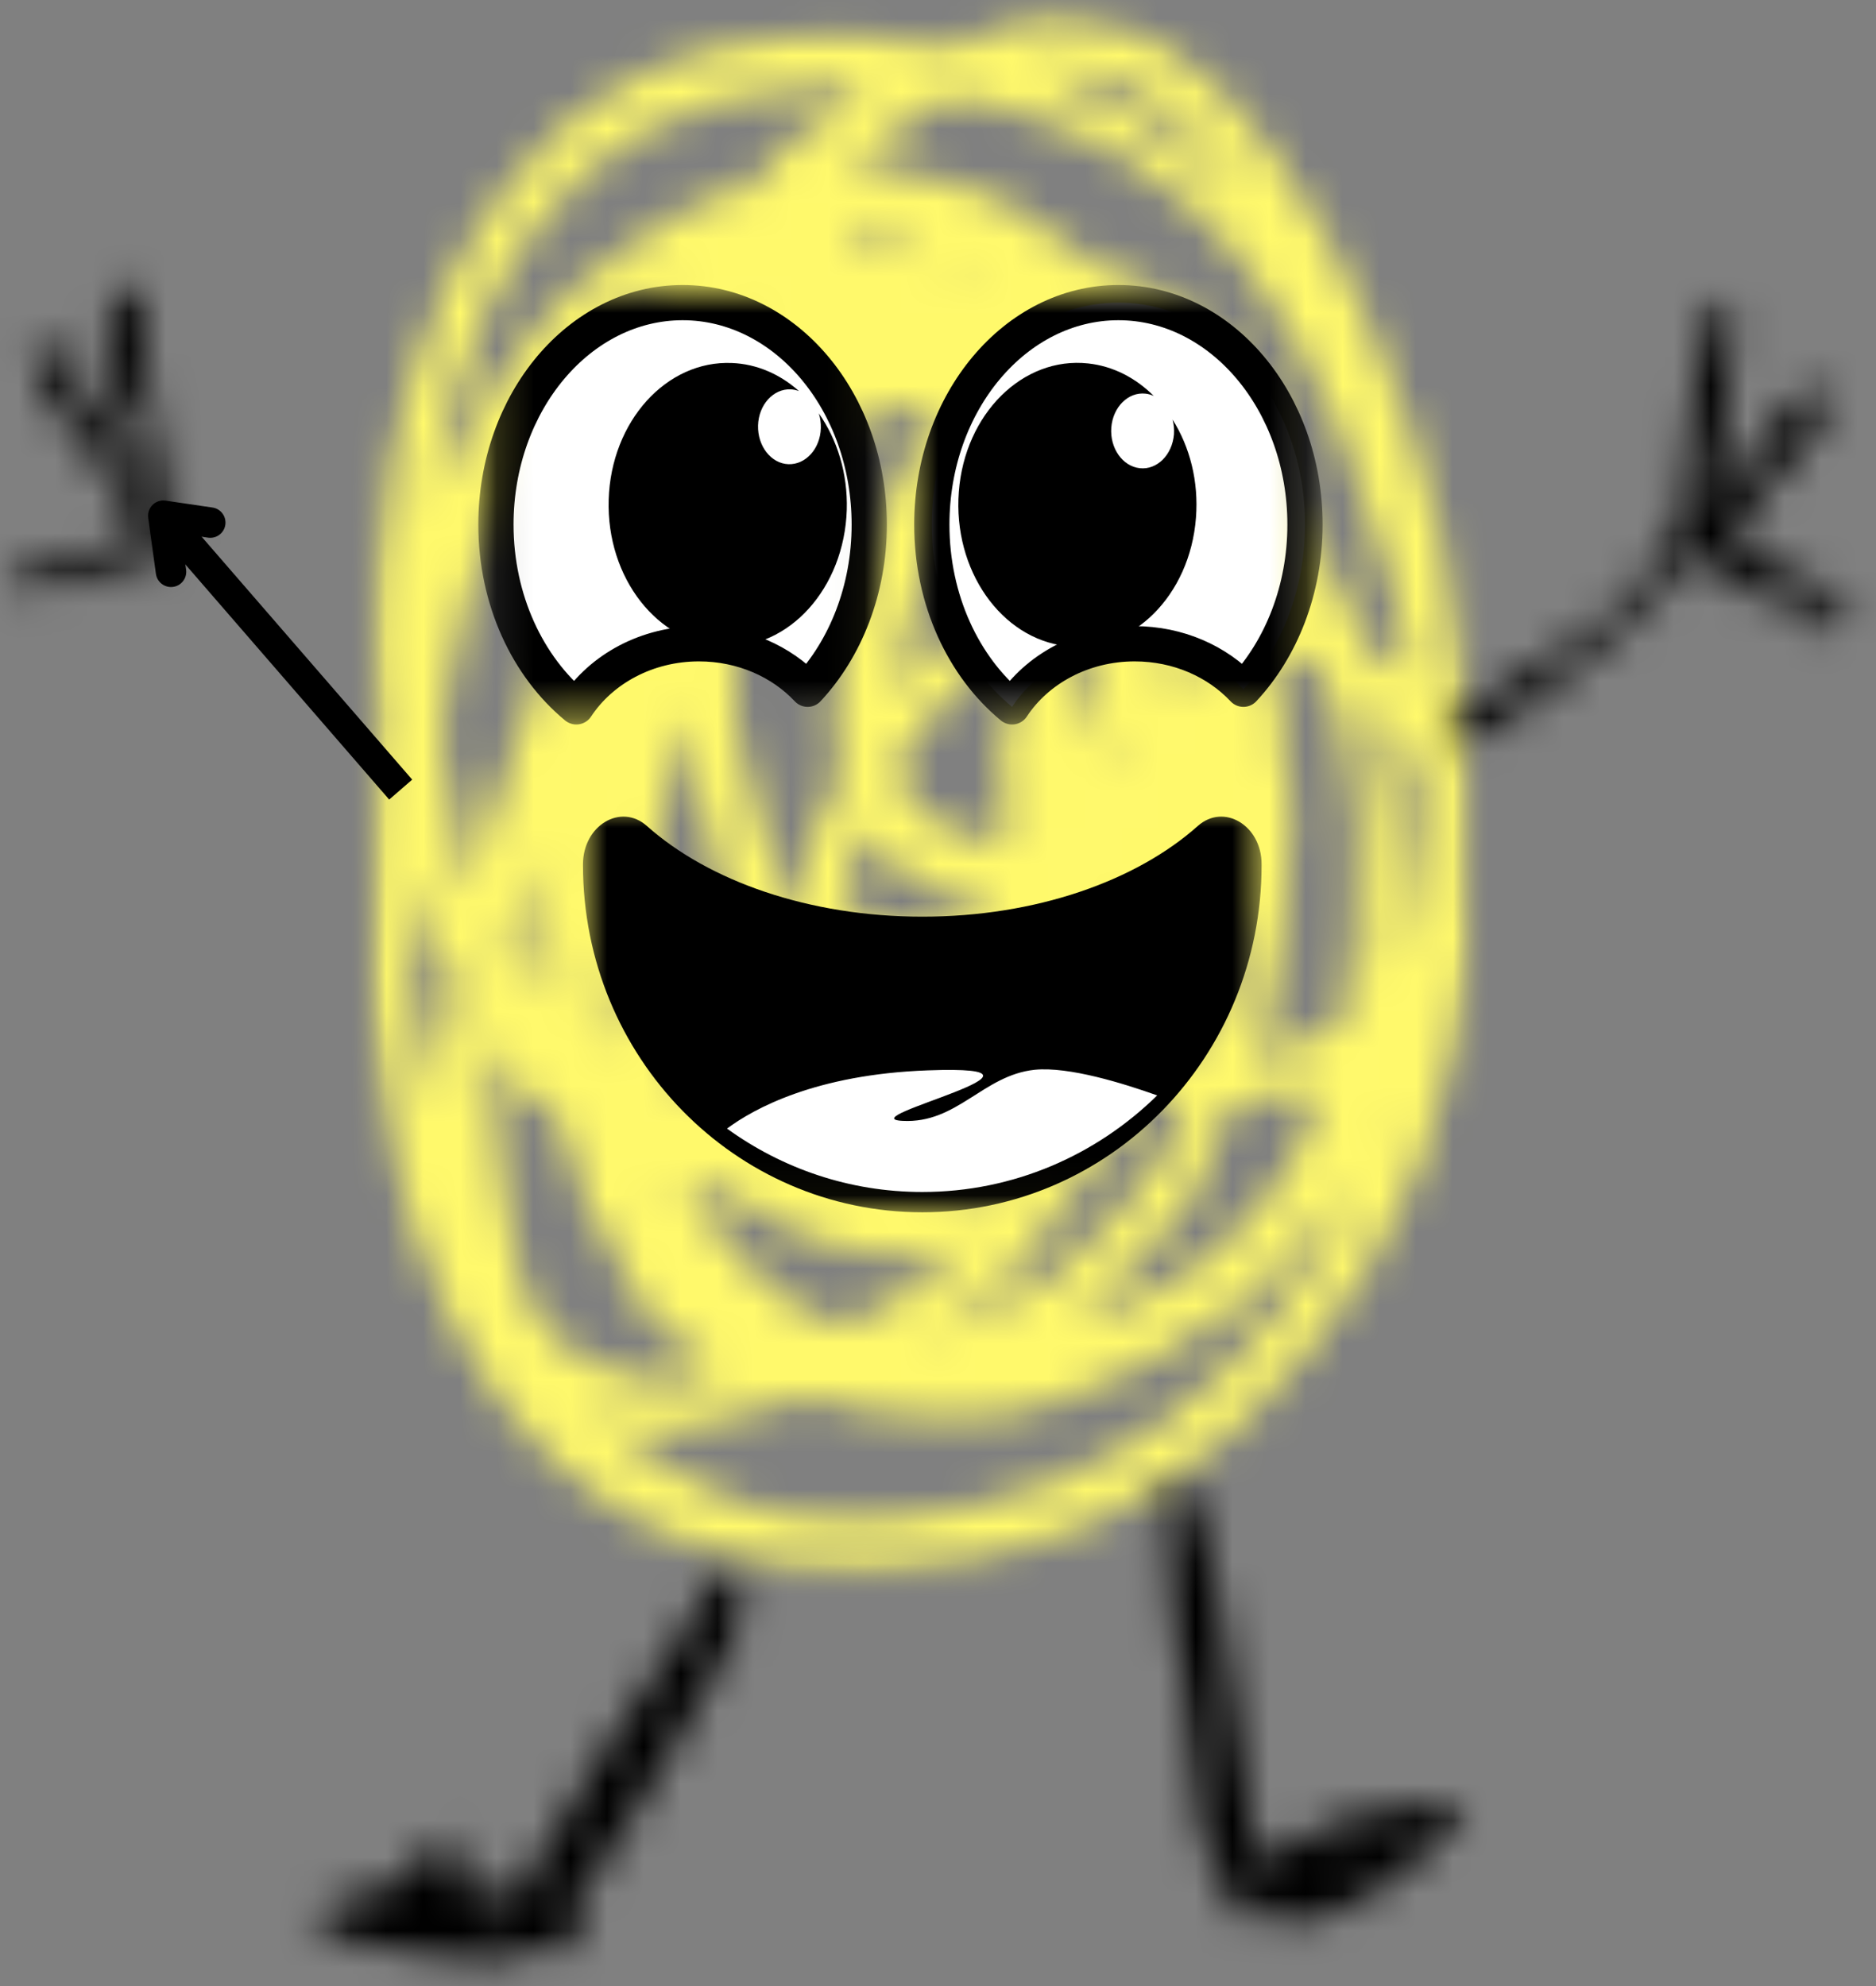 <svg width="51" height="54" viewBox="0 0 51 54" fill="none" xmlns="http://www.w3.org/2000/svg">
<rect x="0" y="0" width="51" height="54" fill="#808080" stroke="none"/>
<mask id="mask0_40_10549" style="mask-type:luminance" maskUnits="userSpaceOnUse" x="9" y="0" width="32" height="43">
<path d="M9.945 0.217H40.098V42.853H9.945V0.217Z" fill="white"/>
</mask>
<g mask="url(#mask0_40_10549)">
<mask id="mask1_40_10549" style="mask-type:luminance" maskUnits="userSpaceOnUse" x="10" y="0" width="31" height="43">
<path d="M10.026 27.037C10.136 19.668 10.301 19.438 10.301 19.111C10.301 18.819 10.162 18.652 10.162 18.259C10.11 17.212 10.246 14.462 10.598 12.629C10.98 10.796 11.552 8.832 12.367 7.26C13.185 5.75 14.245 4.346 15.387 3.361C16.502 2.412 17.863 1.758 19.169 1.365C20.476 0.972 22.053 0.906 23.253 0.906C24.203 0.906 24.941 1.33 25.781 1.233C26.654 1.136 27.498 0.35 28.423 0.315C29.457 0.283 30.679 0.676 31.688 1.264C32.775 1.922 33.783 3.034 34.653 4.244C35.662 5.587 36.557 7.291 37.291 8.995C38.054 10.761 38.736 12.695 39.17 14.66C39.632 16.687 39.959 20.29 39.959 21.01C39.959 21.177 39.904 21.239 39.904 21.274C39.933 21.305 39.933 21.305 39.933 21.341C39.988 21.566 39.904 23.27 39.904 24.056C39.933 24.679 40.068 24.975 40.014 25.663C39.904 27.006 39.334 29.854 38.597 31.686C37.892 33.488 36.829 35.157 35.662 36.6C34.517 38.071 33.156 39.382 31.633 40.363C30.081 41.378 28.232 42.098 26.463 42.46C24.75 42.853 22.897 42.919 21.239 42.658C19.687 42.394 18.109 41.837 16.777 41.02C15.552 40.234 14.436 39.25 13.537 38.005C12.587 36.698 11.794 35.06 11.226 33.324C10.598 31.425 10.026 27.037 10.026 27.037ZM11.251 27.037C12.367 32.079 12.04 29.262 12.095 28.282C12.15 27.628 12.477 27.2 12.396 26.71C12.312 26.22 11.743 25.761 11.578 25.301C11.468 24.908 11.523 24.449 11.442 24.189C11.387 24.056 11.306 23.862 11.28 23.893C11.141 23.924 11.251 27.037 11.251 27.037ZM11.714 13.578C13.893 9.45 14.979 8.372 16.014 7.52C17.048 6.637 18.6 5.688 19.389 5.326C19.797 5.163 20.042 5.295 20.34 5.096C20.721 4.867 20.993 4.31 21.455 3.886C22.027 3.392 23.634 2.606 23.579 2.412C23.579 2.346 23.36 2.381 23.117 2.381C22.464 2.381 20.53 2.443 19.305 2.836C18.135 3.198 16.913 3.82 15.933 4.672C14.898 5.587 13.999 6.867 13.291 8.209C12.558 9.649 11.879 12.399 11.743 13.154C11.714 13.38 11.714 13.578 11.714 13.578ZM11.985 20.061C12.668 24.025 12.774 24.286 12.858 24.255C12.965 24.22 12.965 23.434 13.13 22.811C13.427 21.601 14.653 18.718 14.898 17.672C15.008 17.212 14.953 17.08 15.034 16.656C15.144 16.002 15.768 14.298 15.713 14.104C15.687 14.069 15.661 14.069 15.661 14.069C15.632 14.069 15.632 14.069 15.632 14.037C15.606 14.037 15.606 14.037 15.606 14.037C15.577 14.002 15.577 13.971 15.552 13.971C15.552 13.94 15.522 13.94 15.496 13.905V13.874L15.471 13.839C15.471 13.808 15.441 13.773 15.441 13.773C15.441 13.742 15.416 13.711 15.416 13.711C15.416 13.676 15.416 13.676 15.416 13.645C15.416 13.645 15.387 13.645 15.387 13.61C15.387 13.61 15.387 13.578 15.387 13.547C15.387 13.512 15.387 13.481 15.387 13.446C15.387 13.446 15.387 13.446 15.387 13.415V13.38C15.387 13.349 15.416 13.318 15.416 13.318C15.416 13.283 15.416 13.252 15.416 13.216C15.416 13.216 15.441 13.216 15.441 13.185V13.154C15.441 13.119 15.471 13.119 15.471 13.088C15.496 13.053 15.522 13.022 15.522 13.022C15.522 13.022 16.205 12.073 16.34 11.711C16.421 11.547 16.421 11.415 16.476 11.252C16.531 11.088 16.748 10.796 16.722 10.761C16.641 10.664 15.28 11.874 14.653 12.66C13.974 13.512 13.291 14.528 12.858 15.707C12.367 16.983 11.985 20.061 11.985 20.061ZM13.291 28.578C13.783 34.305 14.219 35.484 14.924 36.207C15.632 36.958 16.939 37.483 17.756 37.55C18.381 37.612 19.389 37.386 19.415 37.157C19.47 36.892 18.245 36.534 17.756 35.978C17.21 35.355 16.748 33.978 16.421 33.488C16.259 33.293 16.175 33.293 16.04 33.064C15.768 32.569 15.522 30.869 15.089 30.278C14.788 29.885 14.3 29.885 13.999 29.558C13.728 29.231 13.427 28.348 13.346 28.379C13.291 28.379 13.291 28.578 13.291 28.578ZM13.783 25.955C14.164 26.644 14.326 26.842 14.407 26.807C14.598 26.675 14.271 23.368 14.245 23.368C14.219 23.469 13.783 25.955 13.783 25.955ZM15.034 37.647C18.626 40.495 20.149 41.02 21.565 41.215C23.117 41.444 24.831 41.347 26.408 40.985C28.041 40.627 29.784 39.939 31.226 38.989C32.613 38.071 33.945 36.698 34.899 35.453C35.713 34.437 36.858 32.375 36.777 32.278C36.667 32.145 34.491 34.993 33.702 35.55C33.292 35.846 32.965 35.814 32.694 36.009C32.448 36.172 32.422 36.336 32.151 36.534C31.362 37.056 29.076 38.137 27.524 38.433C26.027 38.694 23.741 38.464 22.981 38.27C22.706 38.203 22.626 38.071 22.435 38.04C22.218 37.974 22.053 38.005 21.701 38.04C20.857 38.137 18.6 39.122 17.401 38.923C16.476 38.791 15.034 37.647 15.034 37.647ZM15.17 10.368C17.129 8.699 17.646 8.664 17.892 8.404C18.083 8.209 18.3 7.781 18.245 7.715C18.164 7.618 17.103 8.372 16.612 8.797C16.069 9.256 15.17 10.368 15.17 10.368ZM15.713 23.27C15.823 25.138 15.768 23.107 15.742 23.107L15.713 23.27ZM15.823 25.562C15.959 27.955 15.988 28.052 16.04 28.184C16.095 28.282 16.259 28.41 16.285 28.379C16.314 28.348 16.205 28.083 16.205 27.889C16.175 27.628 16.285 27.266 16.259 26.939C16.205 26.511 15.823 25.562 15.823 25.562ZM16.968 31.85C17.074 32.145 17.346 32.636 17.43 32.768C17.482 32.834 17.537 32.9 17.537 32.865C17.566 32.865 16.968 31.85 16.968 31.85ZM17.155 13.446C17.21 13.318 17.239 13.318 17.239 13.283C17.346 13.119 17.701 12.073 17.672 12.073C17.646 12.038 17.482 12.302 17.401 12.497C17.294 12.726 17.155 13.446 17.155 13.446ZM17.482 26.807C18.274 29.068 18.3 29.165 18.49 29.262C18.817 29.492 19.496 29.69 20.178 29.788C21.184 29.92 23.334 29.854 24.042 29.69C24.313 29.624 24.585 29.527 24.585 29.426C24.614 29.262 24.042 28.97 23.715 28.869C23.36 28.772 22.981 29.002 22.516 28.97C21.811 28.869 20.695 28.609 19.877 28.149C19.088 27.69 18.028 26.71 17.701 26.282C17.592 26.087 17.566 25.827 17.537 25.827C17.482 25.827 17.482 26.807 17.482 26.807ZM17.592 16.656C18.953 13.415 19.198 13.053 19.169 13.022C19.143 13.022 18.626 13.645 18.461 13.905C18.355 14.069 18.3 14.135 18.219 14.333C18.054 14.625 17.863 15.216 17.756 15.609C17.672 15.967 17.592 16.656 17.592 16.656ZM17.837 23.204C17.918 23.893 18.326 24.975 18.762 25.531C19.224 26.119 20.042 26.644 20.556 26.904C20.883 27.068 21.319 27.266 21.4 27.134C21.536 26.904 20.149 25.496 19.716 24.383C19.224 23.138 18.872 20.718 18.817 19.932C18.788 19.668 18.872 19.376 18.843 19.376C18.788 19.341 18.6 19.932 18.461 20.356C18.274 21.076 17.837 23.204 17.837 23.204ZM18.571 32.212C20.259 34.667 21.484 35.453 22.137 35.748C22.516 35.912 22.681 36.009 23.088 35.943C23.877 35.779 26.599 33.881 26.544 33.748C26.518 33.686 25.781 34.11 25.264 34.176C24.449 34.242 23.088 34.044 22.108 33.717C21.209 33.422 20.259 32.605 19.58 32.375C19.198 32.243 18.571 32.212 18.571 32.212ZM19.767 10.139C21.184 8.765 20.776 8.765 20.585 8.894C20.285 9.092 19.767 10.139 19.767 10.139ZM20.042 19.963C21.319 25.072 22.053 26.154 22.655 26.741C23.062 27.134 23.469 27.332 23.877 27.43C24.287 27.496 24.695 27.43 25.128 27.297C25.7 27.134 26.981 26.449 26.951 26.383C26.951 26.317 25.264 27.134 24.504 27.103C23.796 27.068 22.926 26.842 22.49 26.348C22.082 25.955 21.811 25.204 21.756 24.547C21.701 23.862 22.027 22.912 22.244 22.29C22.409 21.796 22.816 21.403 22.871 21.045C22.926 20.749 22.735 20.52 22.706 20.193C22.655 19.734 22.706 19.111 22.761 18.59C22.816 18.033 22.952 17.508 23.062 17.018C23.143 16.559 23.253 16.1 23.389 15.675C23.495 15.283 23.605 14.89 23.741 14.528C23.877 14.166 24.042 13.905 24.177 13.578C24.339 13.252 24.475 12.859 24.666 12.563C24.857 12.267 25.102 11.94 25.264 11.843C25.403 11.777 25.59 11.874 25.619 11.808C25.645 11.711 25.264 11.154 25.102 11.057C25.021 10.991 24.966 11.022 24.831 11.057C24.504 11.088 23.686 11.287 23.169 11.614C22.6 11.975 22.053 12.563 21.565 13.216C21.022 13.94 20.395 14.89 20.149 15.936C19.852 17.115 20.042 19.963 20.042 19.963ZM21.484 31.196C23.088 31.328 23.822 31.196 23.822 31.161C23.822 31.099 21.484 31.196 21.484 31.196ZM22.926 24.648C25.348 25.694 26.273 25.169 26.654 24.94C26.845 24.811 27.036 24.613 27.006 24.547C26.981 24.484 26.735 24.613 26.544 24.582C26.192 24.515 25.59 24.352 25.157 24.122C24.721 23.893 24.233 23.531 23.932 23.204C23.741 23.01 23.634 22.551 23.524 22.582C23.415 22.582 23.36 22.811 23.279 23.041C23.169 23.403 22.926 24.648 22.926 24.648ZM23.088 4.474C23.495 4.443 25.891 4.801 27.006 5.326C28.015 5.75 28.856 6.668 29.619 7.096C30.162 7.388 30.544 7.388 31.035 7.684C31.659 8.046 32.503 8.567 33.075 9.158C33.618 9.68 34.165 10.302 34.491 10.991C34.789 11.614 34.98 12.761 35.009 13.119C35.009 13.216 34.954 13.216 34.98 13.349C35.06 13.808 36.476 15.839 36.722 16.524C36.829 16.788 36.748 16.917 36.858 17.115C37.075 17.508 38.054 18.489 38.245 18.325C38.572 18.033 37.291 13.808 36.502 11.874C35.742 10.073 34.763 8.306 33.702 6.995C32.749 5.816 31.633 4.902 30.489 4.213C29.373 3.525 27.795 3.065 26.951 2.836C26.489 2.739 26.163 2.672 25.865 2.707C25.59 2.739 25.484 2.836 25.212 2.968C24.695 3.264 23.088 4.474 23.088 4.474ZM23.143 6.637C23.741 6.734 23.77 6.995 23.851 6.995C23.961 7.03 24.068 6.801 24.203 6.734C24.423 6.637 25.021 6.602 25.021 6.536C25.021 6.439 24.122 6.275 23.77 6.31C23.524 6.341 23.143 6.637 23.143 6.637ZM24.122 32.538C26.108 32.636 27.333 32.309 28.015 31.784C28.639 31.293 29.182 30.375 29.457 29.788C29.648 29.426 29.81 28.869 29.81 28.772C29.81 28.741 29.784 28.741 29.784 28.741C29.7 28.706 29.182 28.935 29.047 29.134C28.911 29.328 29.021 29.655 28.856 29.951C28.529 30.542 27.307 31.752 26.434 32.176C25.7 32.569 24.122 32.538 24.122 32.538ZM24.203 31.099C26.654 30.507 27.388 29.721 27.333 29.624C27.278 29.461 24.203 31.099 24.203 31.099ZM24.287 18.819C25.917 16.983 26.981 16.886 27.142 16.294C27.333 15.64 26.434 13.905 26.244 13.578C26.192 13.512 26.163 13.481 26.137 13.481C26.001 13.512 25.729 14.166 25.564 14.497C25.403 14.823 25.293 15.053 25.128 15.446C24.941 16.002 24.695 16.952 24.559 17.574C24.449 18.033 24.287 18.819 24.287 18.819ZM24.368 20.881C24.585 21.535 24.831 21.831 25.047 22.025C25.293 22.224 25.59 22.453 25.891 22.582C26.218 22.714 26.625 22.811 26.897 22.846C27.061 22.877 27.223 22.944 27.307 22.811C27.498 22.582 27.142 21.274 27.197 20.488C27.278 19.668 27.715 18.426 27.689 17.967C27.689 17.804 27.66 17.64 27.579 17.605C27.362 17.508 26.518 18.228 26.027 18.718C25.455 19.243 24.585 20.488 24.423 20.749C24.394 20.815 24.368 20.881 24.368 20.881ZM25.021 36.336C25.619 36.305 27.634 35.453 28.694 34.636C29.784 33.815 31.09 32.278 31.659 31.359C31.96 30.869 32.286 30.313 32.205 30.017C32.121 29.788 31.552 29.589 31.387 29.69C31.277 29.721 31.332 29.92 31.226 30.083C30.951 30.507 29.974 31.359 29.347 32.145C28.639 32.997 27.96 34.274 27.197 34.993C26.518 35.616 25.021 36.336 25.021 36.336ZM25.564 7.847C25.946 7.913 26.544 7.75 26.544 7.715C26.544 7.684 26.328 7.653 26.192 7.653C26.027 7.653 25.564 7.847 25.564 7.847ZM26.518 28.149C27.307 28.118 27.307 28.083 27.362 28.052C27.469 27.955 27.715 27.659 27.689 27.593C27.634 27.527 26.518 28.149 26.518 28.149ZM26.871 11.516C27.223 12.399 27.469 12.431 27.634 12.629C27.825 12.89 28.067 13.318 28.203 13.645C28.313 13.94 28.368 14.364 28.393 14.559C28.423 14.66 28.423 14.691 28.423 14.757C28.423 14.855 28.423 14.921 28.393 14.987C28.393 15.053 28.368 15.115 28.342 15.181C28.313 15.216 28.287 15.283 28.258 15.345C28.232 15.38 28.177 15.38 28.151 15.446C28.151 15.543 28.232 15.87 28.313 15.936C28.393 15.967 28.503 15.936 28.584 15.87C28.72 15.773 28.83 15.314 28.94 15.181C29.021 15.084 29.131 15.115 29.157 15.018C29.212 14.66 27.825 12.629 27.388 12.073C27.171 11.777 26.871 11.516 26.871 11.516ZM27.061 26.317C27.579 26.021 27.905 25.827 27.931 25.694C27.931 25.628 27.905 25.531 27.876 25.531C27.77 25.465 27.061 26.317 27.061 26.317ZM28.151 9.158C29.157 10.236 29.182 10.205 29.292 10.302C29.674 10.629 31.332 12.431 31.824 13.283C32.121 13.742 32.286 14.497 32.341 14.559C32.367 14.528 31.578 12.267 31.061 11.353C30.628 10.598 29.865 9.68 29.509 9.419C29.373 9.287 29.347 9.256 29.212 9.225C28.966 9.158 28.151 9.158 28.151 9.158ZM28.151 1.789C32.151 3.591 33.754 5.392 33.809 5.326C33.809 5.326 33.754 5.194 33.647 5.065C33.321 4.637 31.931 2.999 30.98 2.443C30.11 1.953 28.503 1.723 28.232 1.758C28.203 1.758 28.151 1.789 28.151 1.789ZM28.995 17.998C29.237 18.917 29.292 20.29 29.373 20.29C29.483 20.29 29.729 17.866 29.729 17.442C29.729 17.31 29.729 17.247 29.674 17.212C29.619 17.146 29.483 17.181 29.428 17.181C29.402 17.212 29.402 17.181 29.373 17.212C29.292 17.279 28.995 17.998 28.995 17.998ZM29.212 35.943C30.026 35.748 31.362 35.254 32.205 34.667C33.13 34.013 34.245 32.997 34.844 32.048C35.306 31.359 35.904 30.149 35.688 29.819C35.497 29.492 33.945 29.788 33.428 30.247C32.91 30.706 32.994 31.686 32.503 32.441C31.795 33.554 29.212 35.943 29.212 35.943ZM29.81 23.827C29.835 23.959 29.865 23.796 29.865 23.796L29.81 23.827ZM29.81 26.741C30.162 27.037 30.327 26.904 30.463 26.776C30.628 26.511 30.763 25.924 30.844 25.562C30.899 25.27 30.98 24.811 30.925 24.776C30.899 24.745 30.815 24.842 30.789 24.908C30.679 25.072 30.679 25.434 30.573 25.694C30.408 26.056 29.81 26.741 29.81 26.741ZM30.437 21.208C30.573 21.045 30.709 20.555 30.709 20.29C30.734 20.096 30.679 19.703 30.654 19.703C30.599 19.703 30.437 21.208 30.437 21.208ZM31.468 15.675C31.497 15.839 31.523 15.839 31.523 15.839C31.523 15.804 31.468 15.675 31.468 15.675ZM31.604 17.31C31.688 17.932 31.769 18.033 31.824 18.197C31.879 18.457 31.879 19.08 31.96 19.08C32.041 19.111 32.205 18.718 32.257 18.489C32.312 18.197 32.312 17.574 32.151 17.376C32.041 17.247 31.604 17.31 31.604 17.31ZM31.879 28.41C33.02 28.578 33.211 27.756 33.347 27.169C33.538 26.449 33.673 24.679 33.618 24.648C33.592 24.648 33.538 24.975 33.428 25.138C33.321 25.332 32.965 25.726 32.939 25.761C32.939 25.792 32.939 25.761 32.939 25.792C32.91 25.889 31.879 28.41 31.879 28.41ZM34.055 28.741C36.205 28.149 36.396 27.92 36.476 27.756C36.531 27.69 36.531 27.659 36.557 27.527C36.693 26.939 37.02 23.893 36.858 22.29C36.722 20.815 36.422 18.882 35.878 18.228C35.523 17.804 34.708 17.64 34.543 17.835C34.381 18.033 34.87 19.08 34.899 19.473C34.899 19.703 34.818 19.8 34.818 20.029C34.818 20.52 35.115 21.239 35.115 22.091C35.144 23.5 34.734 26.741 34.462 27.823C34.326 28.282 34.055 28.741 34.055 28.741ZM34.543 16.329C35.416 16.462 34.844 15.411 34.708 15.446C34.627 15.446 34.572 15.839 34.543 16.002C34.543 16.1 34.543 16.329 34.543 16.329ZM37.049 31.819C37.702 30.605 37.783 30.149 37.757 30.149C37.728 30.114 37.049 31.819 37.049 31.819ZM37.375 19.274C38.19 23.597 37.728 26.383 37.809 26.449C37.809 26.449 37.809 26.414 37.838 26.414C37.863 26.317 38.028 25.99 38.109 25.628C38.3 24.877 38.572 22.811 38.597 21.994C38.597 21.566 38.627 21.372 38.517 21.045C38.381 20.586 37.944 19.831 37.728 19.57C37.592 19.407 37.375 19.274 37.375 19.274Z" fill="white"/>
</mask>
<g mask="url(#mask1_40_10549)">
<path d="M8.94 -0.993H41.103V43.911H8.94V-0.993Z" fill="#FFF96B"/>
</g>
</g>
<mask id="mask2_40_10549" style="mask-type:luminance" maskUnits="userSpaceOnUse" x="39" y="13" width="8" height="8">
<path d="M39.014 13.952H46.425V20.504H39.014V13.952Z" fill="white"/>
</mask>
<g mask="url(#mask2_40_10549)">
<mask id="mask3_40_10549" style="mask-type:luminance" maskUnits="userSpaceOnUse" x="39" y="13" width="8" height="8">
<path d="M39.441 20.453C39.008 20.356 38.979 20.193 39.063 20.029C39.415 19.341 42.897 17.64 44.149 16.462C45.047 15.609 45.81 13.94 46.163 13.971C46.299 13.971 46.434 14.298 46.409 14.396C46.383 14.462 46.137 14.528 46.082 14.497C46.001 14.431 45.972 14.135 46.001 14.069C46.056 14.002 46.354 14.002 46.409 14.104C46.464 14.267 46.108 14.89 45.836 15.314C45.484 15.839 45.047 16.294 44.394 16.886C43.253 17.901 39.768 20.718 39.25 20.488C39.115 20.422 39.063 20.061 39.115 19.998C39.17 19.932 39.496 19.963 39.551 20.029C39.577 20.127 39.441 20.453 39.441 20.453Z" fill="white"/>
</mask>
<g mask="url(#mask3_40_10549)">
<path d="M37.973 12.66H47.498V21.831H37.973V12.66Z" fill="black"/>
</g>
</g>
<mask id="mask4_40_10549" style="mask-type:luminance" maskUnits="userSpaceOnUse" x="45" y="7" width="6" height="11">
<path d="M45.332 7.894H50.586V17.742H45.332V7.894Z" fill="white"/>
</mask>
<g mask="url(#mask4_40_10549)">
<mask id="mask5_40_10549" style="mask-type:luminance" maskUnits="userSpaceOnUse" x="45" y="7" width="6" height="11">
<path d="M46.489 14.987C45.319 14.788 45.319 14.66 45.348 14.364C45.348 13.38 46.434 8.011 46.816 7.913C46.897 7.882 47.033 8.011 47.088 8.24C47.307 9.026 46.599 14.298 46.137 14.855C46.001 15.018 45.73 14.987 45.701 14.921C45.591 14.66 49.267 10.532 49.619 10.664C49.729 10.695 49.784 10.925 49.729 11.088C49.645 11.353 48.94 11.481 48.559 11.94C48.041 12.594 47.498 14.396 47.117 14.952C46.952 15.216 46.79 15.411 46.654 15.446C46.544 15.446 46.354 15.345 46.328 15.248C46.328 15.15 46.354 14.952 46.489 14.89C46.926 14.691 50.544 16.263 50.573 16.722C50.599 16.886 50.056 16.983 49.946 17.181C49.865 17.345 49.92 17.672 49.891 17.703C49.836 17.703 49.619 17.279 49.645 17.212C49.674 17.146 50.001 17.247 50.027 17.345C50.027 17.411 49.784 17.703 49.729 17.703C49.645 17.672 49.564 17.31 49.619 17.247C49.674 17.181 49.946 17.181 49.972 17.247C50.027 17.31 49.946 17.64 49.891 17.703C49.836 17.738 49.674 17.703 49.674 17.672C49.619 17.574 50.136 17.279 50.081 17.049C49.972 16.524 46.599 16.197 46.328 15.248C46.082 14.333 47.686 12.368 48.232 11.582C48.559 11.123 48.83 10.796 49.102 10.664C49.293 10.598 49.538 10.567 49.619 10.664C49.729 10.73 49.784 10.894 49.729 11.088C49.593 11.746 47.333 13.971 46.654 14.594C46.354 14.855 46.137 15.084 45.972 15.084C45.865 15.084 45.756 15.084 45.701 14.921C45.455 14.333 46.056 9.68 46.434 8.633C46.57 8.24 46.79 7.913 46.926 7.913C46.981 7.913 47.062 8.046 47.088 8.24C47.172 8.995 45.348 13.874 45.73 14.462C45.865 14.691 46.464 14.333 46.544 14.462C46.625 14.559 46.489 14.987 46.489 14.987Z" fill="white"/>
</mask>
<g mask="url(#mask5_40_10549)">
<path d="M44.259 6.602H51.688V19.033H44.259V6.602Z" fill="black"/>
</g>
</g>
<path d="M10.893 21.469L4.439 14.022" stroke="black" stroke-width="0.828"/>
<path d="M4.649 15.547L4.439 14.022L5.716 14.209" stroke="black" stroke-width="0.828" stroke-linecap="round" stroke-linejoin="round"/>
<mask id="mask6_40_10549" style="mask-type:luminance" maskUnits="userSpaceOnUse" x="0" y="7" width="6" height="10">
<path d="M0 7.439H5.251V16.341H0V7.439Z" fill="white"/>
</mask>
<g mask="url(#mask6_40_10549)">
<mask id="mask7_40_10549" style="mask-type:luminance" maskUnits="userSpaceOnUse" x="-1" y="7" width="7" height="10">
<path d="M4.313 14.594C2.299 12.368 0.776 10.108 0.857 9.583C0.886 9.419 1.073 9.287 1.264 9.322C1.865 9.45 4.313 14.431 4.559 14.267C4.749 14.135 3.715 11.614 3.524 10.404C3.388 9.353 3.252 7.587 3.414 7.454C3.469 7.423 3.634 7.552 3.686 7.684C3.796 8.011 3.388 9.123 3.359 9.746C3.333 10.302 3.414 10.695 3.524 11.318C3.715 12.267 4.53 14.201 4.475 14.823C4.475 15.084 4.368 15.216 4.258 15.345C4.096 15.477 3.931 15.477 3.634 15.543C2.926 15.707 0.149 16.36 0.013 16.1C-0.042 16.002 0.068 15.839 0.204 15.707C0.53 15.411 2.027 15.38 2.735 15.018C3.307 14.757 3.686 13.971 4.148 13.94C4.53 13.94 5.267 14.528 5.238 14.625C5.238 14.691 4.856 14.726 4.83 14.66C4.801 14.594 5.047 14.267 5.076 14.267C5.102 14.267 5.128 14.757 5.047 14.789C4.94 14.855 4.694 14.364 4.394 14.364C3.851 14.364 2.706 15.61 1.946 15.901C1.319 16.166 0.53 16.395 0.233 16.294C0.094 16.232 -0.013 16.1 0.013 16.034C0.068 15.676 3.498 15.773 3.986 14.726C4.475 13.676 2.926 11.057 2.897 9.715C2.871 8.863 3.033 7.882 3.252 7.618C3.359 7.489 3.524 7.423 3.605 7.52C3.931 7.781 3.931 10.435 4.177 11.547C4.368 12.399 4.856 13.119 4.856 13.711C4.885 14.104 4.749 14.559 4.614 14.691C4.504 14.757 4.394 14.726 4.232 14.625C3.66 14.267 1.539 10.894 1.102 10.073C0.967 9.781 0.831 9.551 0.886 9.45C0.912 9.353 1.264 9.322 1.264 9.322L0.857 9.516C0.857 9.516 1.073 9.287 1.238 9.322C1.701 9.485 2.654 12.007 3.307 12.89C3.741 13.481 4.585 13.905 4.614 14.232C4.614 14.364 4.313 14.594 4.313 14.594Z" fill="white"/>
</mask>
<g mask="url(#mask7_40_10549)">
<path d="M-1.073 6.143H6.353V17.598H-1.073V6.143Z" fill="black"/>
</g>
</g>
<mask id="mask8_40_10549" style="mask-type:luminance" maskUnits="userSpaceOnUse" x="8" y="42" width="13" height="12">
<path d="M8.348 42.351H20.508V53.607H8.348V42.351Z" fill="white"/>
</mask>
<g mask="url(#mask8_40_10549)">
<mask id="mask9_40_10549" style="mask-type:luminance" maskUnits="userSpaceOnUse" x="8" y="42" width="13" height="12">
<path d="M19.822 43.9C19.903 42.363 20.178 42.328 20.23 42.429C20.314 42.526 20.314 42.756 20.23 43.051C20.013 43.771 18.545 45.44 17.999 46.588C17.566 47.537 17.482 48.421 17.019 49.335C16.45 50.514 15.089 52.708 14.598 52.973C14.462 53.07 14.3 53.039 14.245 52.973C14.19 52.907 14.19 52.743 14.245 52.58C14.407 51.989 15.768 50.681 16.612 49.401C17.701 47.732 19.47 43.277 20.068 43.148C20.259 43.082 20.45 43.277 20.45 43.444C20.505 43.868 19.008 44.915 18.326 46.028C17.456 47.436 16.314 50.712 15.878 51.366C15.742 51.529 15.687 51.662 15.577 51.662C15.496 51.662 15.361 51.564 15.335 51.366C15.225 50.681 17.456 46.522 18.381 44.95C18.979 43.9 19.932 42.491 20.068 42.557C20.178 42.623 20.068 43.18 19.932 43.608C19.716 44.327 19.088 45.242 18.435 46.358C17.346 48.156 15.361 52.938 13.838 53.331C12.803 53.595 11.035 51.86 10.734 51.401C10.653 51.269 10.598 51.136 10.653 51.074C10.763 50.876 11.552 50.907 12.15 51.039C13.101 51.203 15.522 52.023 15.797 52.514C15.878 52.677 15.878 52.907 15.768 53.004C15.471 53.331 13.702 53.07 12.613 52.973C11.361 52.872 8.911 52.774 8.668 52.315C8.584 52.152 8.639 51.891 8.775 51.794C9.101 51.529 10.679 52.086 11.578 52.315C12.448 52.514 13.893 52.646 14.11 53.004C14.19 53.167 14.164 53.432 14.055 53.529C13.647 53.821 9.784 52.514 9.564 52.023C9.483 51.86 9.538 51.693 9.674 51.564C10.026 51.269 12.04 51.467 12.774 51.529C13.185 51.529 13.592 51.467 13.702 51.63C13.783 51.759 13.754 51.989 13.618 52.121C13.291 52.514 11.171 52.677 10.217 52.708C9.538 52.743 8.639 52.809 8.477 52.545C8.393 52.448 8.448 52.187 8.558 52.055C8.804 51.759 10.026 51.759 10.763 51.693C11.468 51.662 12.477 51.63 12.884 51.728C13.049 51.794 13.185 51.825 13.211 51.922C13.266 51.989 13.24 52.187 13.13 52.284C12.722 52.611 9.211 52.416 9.046 52.086C8.995 51.989 9.075 51.825 9.182 51.728C9.538 51.467 11.578 51.136 11.934 51.432C12.069 51.529 12.121 51.86 12.04 51.957C11.934 52.086 10.98 51.891 10.763 51.728C10.653 51.63 10.572 51.529 10.598 51.401C10.679 51.039 12.205 49.829 12.503 49.926C12.613 49.958 12.693 50.253 12.668 50.319C12.638 50.385 12.286 50.35 12.26 50.288C12.231 50.222 12.477 49.926 12.532 49.926C12.587 49.958 12.668 50.253 12.587 50.417C12.422 50.809 11.116 51.794 10.815 51.728C10.708 51.728 10.572 51.467 10.598 51.401C10.679 51.237 11.85 51.237 12.04 51.432C12.121 51.529 12.15 51.825 12.04 51.957C11.769 52.284 9.156 52.315 9.046 52.086C8.995 51.989 9.101 51.794 9.237 51.728C9.729 51.432 12.668 51.401 13.049 51.794C13.156 51.922 13.211 52.152 13.13 52.284C12.829 52.743 8.995 52.872 8.532 52.58C8.393 52.514 8.342 52.381 8.367 52.284C8.532 51.891 13.049 51.335 13.592 51.596C13.754 51.662 13.809 51.825 13.809 51.922C13.809 51.989 13.728 52.086 13.592 52.121C13.075 52.315 9.619 52.218 9.509 51.891C9.457 51.825 9.593 51.63 9.729 51.564C10.246 51.366 13.809 52.479 14.11 53.004C14.19 53.167 14.164 53.397 14.055 53.529C13.592 53.887 8.885 52.84 8.613 52.284C8.532 52.121 8.613 51.891 8.775 51.794C9.211 51.498 11.416 52.381 12.587 52.479C13.592 52.545 14.763 52.381 15.306 52.448C15.551 52.479 15.768 52.448 15.823 52.58C15.878 52.677 15.878 52.938 15.768 53.004C15.416 53.265 13.02 51.794 12.095 51.564C11.552 51.432 10.98 51.63 10.789 51.432C10.679 51.335 10.598 51.136 10.653 51.074C10.708 50.942 11.141 51.039 11.468 51.171C12.014 51.401 13.156 52.121 13.537 52.611C13.728 52.84 13.864 53.3 13.838 53.331C13.809 53.366 13.537 53.167 13.537 52.938C13.482 51.825 19.632 42.46 20.068 42.557C20.149 42.592 20.178 42.756 20.149 42.95C20.013 43.934 16.803 49.829 15.988 50.809C15.742 51.074 15.471 51.3 15.416 51.237C15.251 51.039 17.103 47.144 17.999 45.67C18.707 44.557 19.852 43.016 20.23 43.051C20.34 43.051 20.45 43.215 20.476 43.378C20.505 43.736 20.042 44.425 19.606 45.211C18.817 46.716 16.777 50.187 15.823 51.529C15.335 52.218 14.869 53.004 14.572 53.004C14.407 53.004 14.219 52.84 14.219 52.611C14.164 52.023 16.23 49.992 16.828 48.779C17.265 47.895 17.265 47.175 17.646 46.292C18.19 45.113 19.334 42.822 19.822 42.46C19.987 42.363 20.149 42.328 20.23 42.429C20.34 42.526 20.34 42.884 20.34 43.148C20.34 43.444 20.369 44.001 20.23 44.098C20.149 44.164 19.822 43.9 19.822 43.9Z" fill="white"/>
</mask>
<g mask="url(#mask9_40_10549)">
<path d="M7.278 41.117H21.575V54.837H7.278V41.117Z" fill="black"/>
</g>
</g>
<mask id="mask10_40_10549" style="mask-type:luminance" maskUnits="userSpaceOnUse" x="31" y="40" width="9" height="13">
<path d="M31.439 40.032H39.975V52.638H31.439V40.032Z" fill="white"/>
</mask>
<g mask="url(#mask10_40_10549)">
<mask id="mask11_40_10549" style="mask-type:luminance" maskUnits="userSpaceOnUse" x="31" y="40" width="9" height="13">
<path d="M31.986 40.102C32.396 45.374 33.075 46.619 33.266 47.569C33.402 48.222 33.428 48.747 33.428 49.273C33.428 49.728 33.512 50.386 33.347 50.549C33.266 50.681 33.049 50.712 32.91 50.58C32.639 50.35 32.558 49.14 32.422 48.094C32.151 46.226 31.442 41.086 31.85 40.464C31.96 40.3 32.176 40.234 32.286 40.363C32.639 40.694 32.286 43.378 32.532 45.113C32.858 47.308 34.598 51.63 34.326 52.35C34.271 52.514 34.11 52.646 33.974 52.58C33.376 52.218 31.743 40.791 32.121 40.429C32.176 40.363 32.341 40.429 32.422 40.561C32.694 41.051 32.448 43.705 32.639 45.374C32.858 47.242 32.83 50.483 33.728 51.238C34.462 51.86 35.988 51.074 36.965 50.681C37.893 50.35 39.17 49.043 39.496 49.172C39.606 49.207 39.687 49.401 39.661 49.502C39.525 49.829 37.401 49.728 36.396 50.059C35.471 50.386 34.191 51.467 33.809 51.335C33.702 51.3 33.563 51.136 33.618 51.039C33.728 50.646 38.326 49.631 38.652 49.958C38.707 50.059 38.707 50.222 38.597 50.35C38.326 50.876 35.471 52.677 35.035 52.514C34.899 52.448 34.818 52.187 34.87 52.023C35.06 51.498 37.999 49.895 38.491 49.992C38.652 50.024 38.788 50.187 38.762 50.35C38.707 50.743 36.04 52.023 35.416 52.152C35.196 52.187 35.009 52.218 34.954 52.086C34.844 51.86 35.713 50.059 35.959 50.024C36.095 49.992 36.312 50.253 36.286 50.35C36.286 50.417 36.04 50.514 35.988 50.452C35.933 50.417 35.904 50.059 35.959 50.024C36.014 49.992 36.286 50.156 36.312 50.319C36.341 50.58 35.17 51.564 35.251 51.662C35.361 51.825 37.592 50.288 38.164 50.09C38.381 49.992 38.546 49.958 38.652 50.024C38.736 50.059 38.817 50.222 38.762 50.35C38.627 50.81 35.387 52.708 35.009 52.514C34.87 52.448 34.818 52.218 34.87 52.023C35.089 51.467 38.326 49.697 38.597 49.926C38.681 49.992 38.681 50.253 38.572 50.386C38.219 50.845 35.742 51.269 34.789 51.366C34.191 51.401 33.347 51.432 33.321 51.269C33.266 51.008 35.361 49.958 36.312 49.565C37.104 49.238 37.973 49.043 38.627 49.043C39.144 49.008 39.904 49.043 39.959 49.238C40.014 49.565 38.109 50.778 37.075 51.203C36.04 51.693 34.271 52.218 33.673 51.957C33.428 51.825 33.376 51.63 33.237 51.269C32.858 50.319 32.448 47.207 32.231 45.44C32.07 44.001 31.879 42.394 31.931 41.479C31.96 41.02 31.986 40.464 32.121 40.429C32.231 40.398 32.477 40.857 32.639 41.25C32.965 42.067 33.13 43.639 33.376 45.078C33.647 46.814 34.11 49.697 34.246 51.008C34.326 51.63 34.462 52.187 34.326 52.416C34.271 52.545 34.11 52.646 33.974 52.58C33.457 52.253 32.448 47.405 32.121 45.211C31.85 43.475 31.552 40.923 31.85 40.464C31.96 40.3 32.176 40.234 32.286 40.363C32.694 40.725 32.396 44.359 32.613 46.129C32.804 47.701 33.647 50.09 33.376 50.483C33.292 50.615 32.994 50.615 32.858 50.452C32.613 50.156 32.994 48.65 32.858 47.701C32.668 46.619 31.96 45.471 31.743 44.261C31.523 42.95 31.277 40.495 31.578 40.137C31.659 40.005 31.986 40.102 31.986 40.102Z" fill="white"/>
</mask>
<g mask="url(#mask11_40_10549)">
<path d="M30.489 38.791H41.048V53.879H30.489V38.791Z" fill="black"/>
</g>
</g>
<mask id="mask12_40_10549" style="mask-type:luminance" maskUnits="userSpaceOnUse" x="15" y="21" width="20" height="12">
<path d="M15.826 21.831H34.326V32.959H15.826V21.831Z" fill="white"/>
</mask>
<g mask="url(#mask12_40_10549)">
<path d="M25.076 24.924C21.989 24.924 19.26 23.951 17.585 22.457C16.88 21.831 15.855 22.438 15.849 23.492V23.523C15.849 28.737 19.981 32.962 25.076 32.962C30.169 32.962 34.297 28.737 34.297 23.523V23.492C34.294 22.438 33.269 21.831 32.564 22.457C30.89 23.951 28.161 24.924 25.076 24.924Z" fill="black"/>
</g>
<path d="M28.128 29.087C26.722 29.235 26.02 30.558 24.533 30.476C23.049 30.398 29.535 28.943 25.222 29.103C22.176 29.212 20.492 30.145 19.764 30.686C21.265 31.772 23.094 32.41 25.073 32.41C27.553 32.41 29.8 31.41 31.459 29.784C30.553 29.461 29.06 28.994 28.128 29.087Z" fill="white"/>
<mask id="mask13_40_10549" style="mask-type:luminance" maskUnits="userSpaceOnUse" x="13" y="7" width="11" height="13">
<path d="M13.175 7.874H23.935V19.598H13.175V7.874Z" fill="white"/>
</mask>
<g mask="url(#mask13_40_10549)">
<path fill-rule="evenodd" clip-rule="evenodd" d="M21.956 18.741C22.985 17.637 23.631 16.037 23.631 14.263C23.631 10.933 21.358 8.228 18.558 8.228C15.758 8.228 13.482 10.933 13.482 14.263C13.482 16.317 14.349 18.131 15.668 19.22C16.344 18.193 17.585 17.504 19.001 17.504C20.185 17.504 21.245 17.983 21.956 18.741Z" fill="white" stroke="black" stroke-width="0.958" stroke-miterlimit="1.5" stroke-linecap="round" stroke-linejoin="round"/>
</g>
<mask id="mask14_40_10549" style="mask-type:luminance" maskUnits="userSpaceOnUse" x="24" y="7" width="12" height="13">
<path d="M24.763 7.874H35.523V19.598H24.763V7.874Z" fill="white"/>
</mask>
<g mask="url(#mask14_40_10549)">
<path fill-rule="evenodd" clip-rule="evenodd" d="M33.803 18.741C34.831 17.637 35.477 16.037 35.477 14.263C35.477 10.933 33.205 8.229 30.405 8.229C27.605 8.229 25.332 10.933 25.332 14.263C25.332 16.317 26.195 18.131 27.514 19.22C28.19 18.193 29.431 17.504 30.848 17.504C32.031 17.504 33.091 17.983 33.803 18.741Z" fill="white"/>
</g>
<mask id="mask15_40_10549" style="mask-type:luminance" maskUnits="userSpaceOnUse" x="24" y="7" width="12" height="13">
<path d="M24.763 7.874H35.785V19.598H24.763V7.874Z" fill="white"/>
</mask>
<g mask="url(#mask15_40_10549)">
<path d="M33.803 18.741C34.831 17.637 35.477 16.037 35.477 14.263C35.477 10.933 33.204 8.228 30.404 8.228C27.605 8.228 25.332 10.933 25.332 14.263C25.332 16.317 26.195 18.131 27.514 19.22C28.19 18.193 29.431 17.504 30.847 17.504C32.031 17.504 33.091 17.983 33.803 18.741Z" stroke="black" stroke-width="0.958" stroke-miterlimit="1.5" stroke-linecap="round" stroke-linejoin="round"/>
</g>
<path fill-rule="evenodd" clip-rule="evenodd" d="M21.72 10.633C21.209 10.178 20.582 9.898 19.9 9.87C18.115 9.793 16.612 11.458 16.547 13.586C16.483 15.711 17.879 17.5 19.667 17.578C21.452 17.656 22.952 15.991 23.02 13.862C23.049 12.87 22.758 11.948 22.26 11.24C22.299 11.364 22.319 11.501 22.315 11.641C22.299 12.201 21.901 12.641 21.429 12.621C20.961 12.602 20.592 12.127 20.608 11.567C20.624 11.007 21.022 10.567 21.494 10.586C21.572 10.59 21.646 10.606 21.72 10.633Z" fill="black"/>
<path fill-rule="evenodd" clip-rule="evenodd" d="M31.365 10.765C30.877 10.279 30.266 9.956 29.583 9.882C27.805 9.688 26.227 11.252 26.066 13.372C25.904 15.493 27.213 17.372 28.995 17.567C30.773 17.761 32.351 16.197 32.513 14.076C32.59 13.084 32.344 12.147 31.876 11.407C31.911 11.532 31.924 11.668 31.915 11.808C31.869 12.368 31.455 12.781 30.987 12.73C30.515 12.68 30.169 12.182 30.211 11.625C30.256 11.065 30.67 10.652 31.142 10.703C31.219 10.711 31.294 10.734 31.365 10.765Z" fill="black"/>
</svg>
